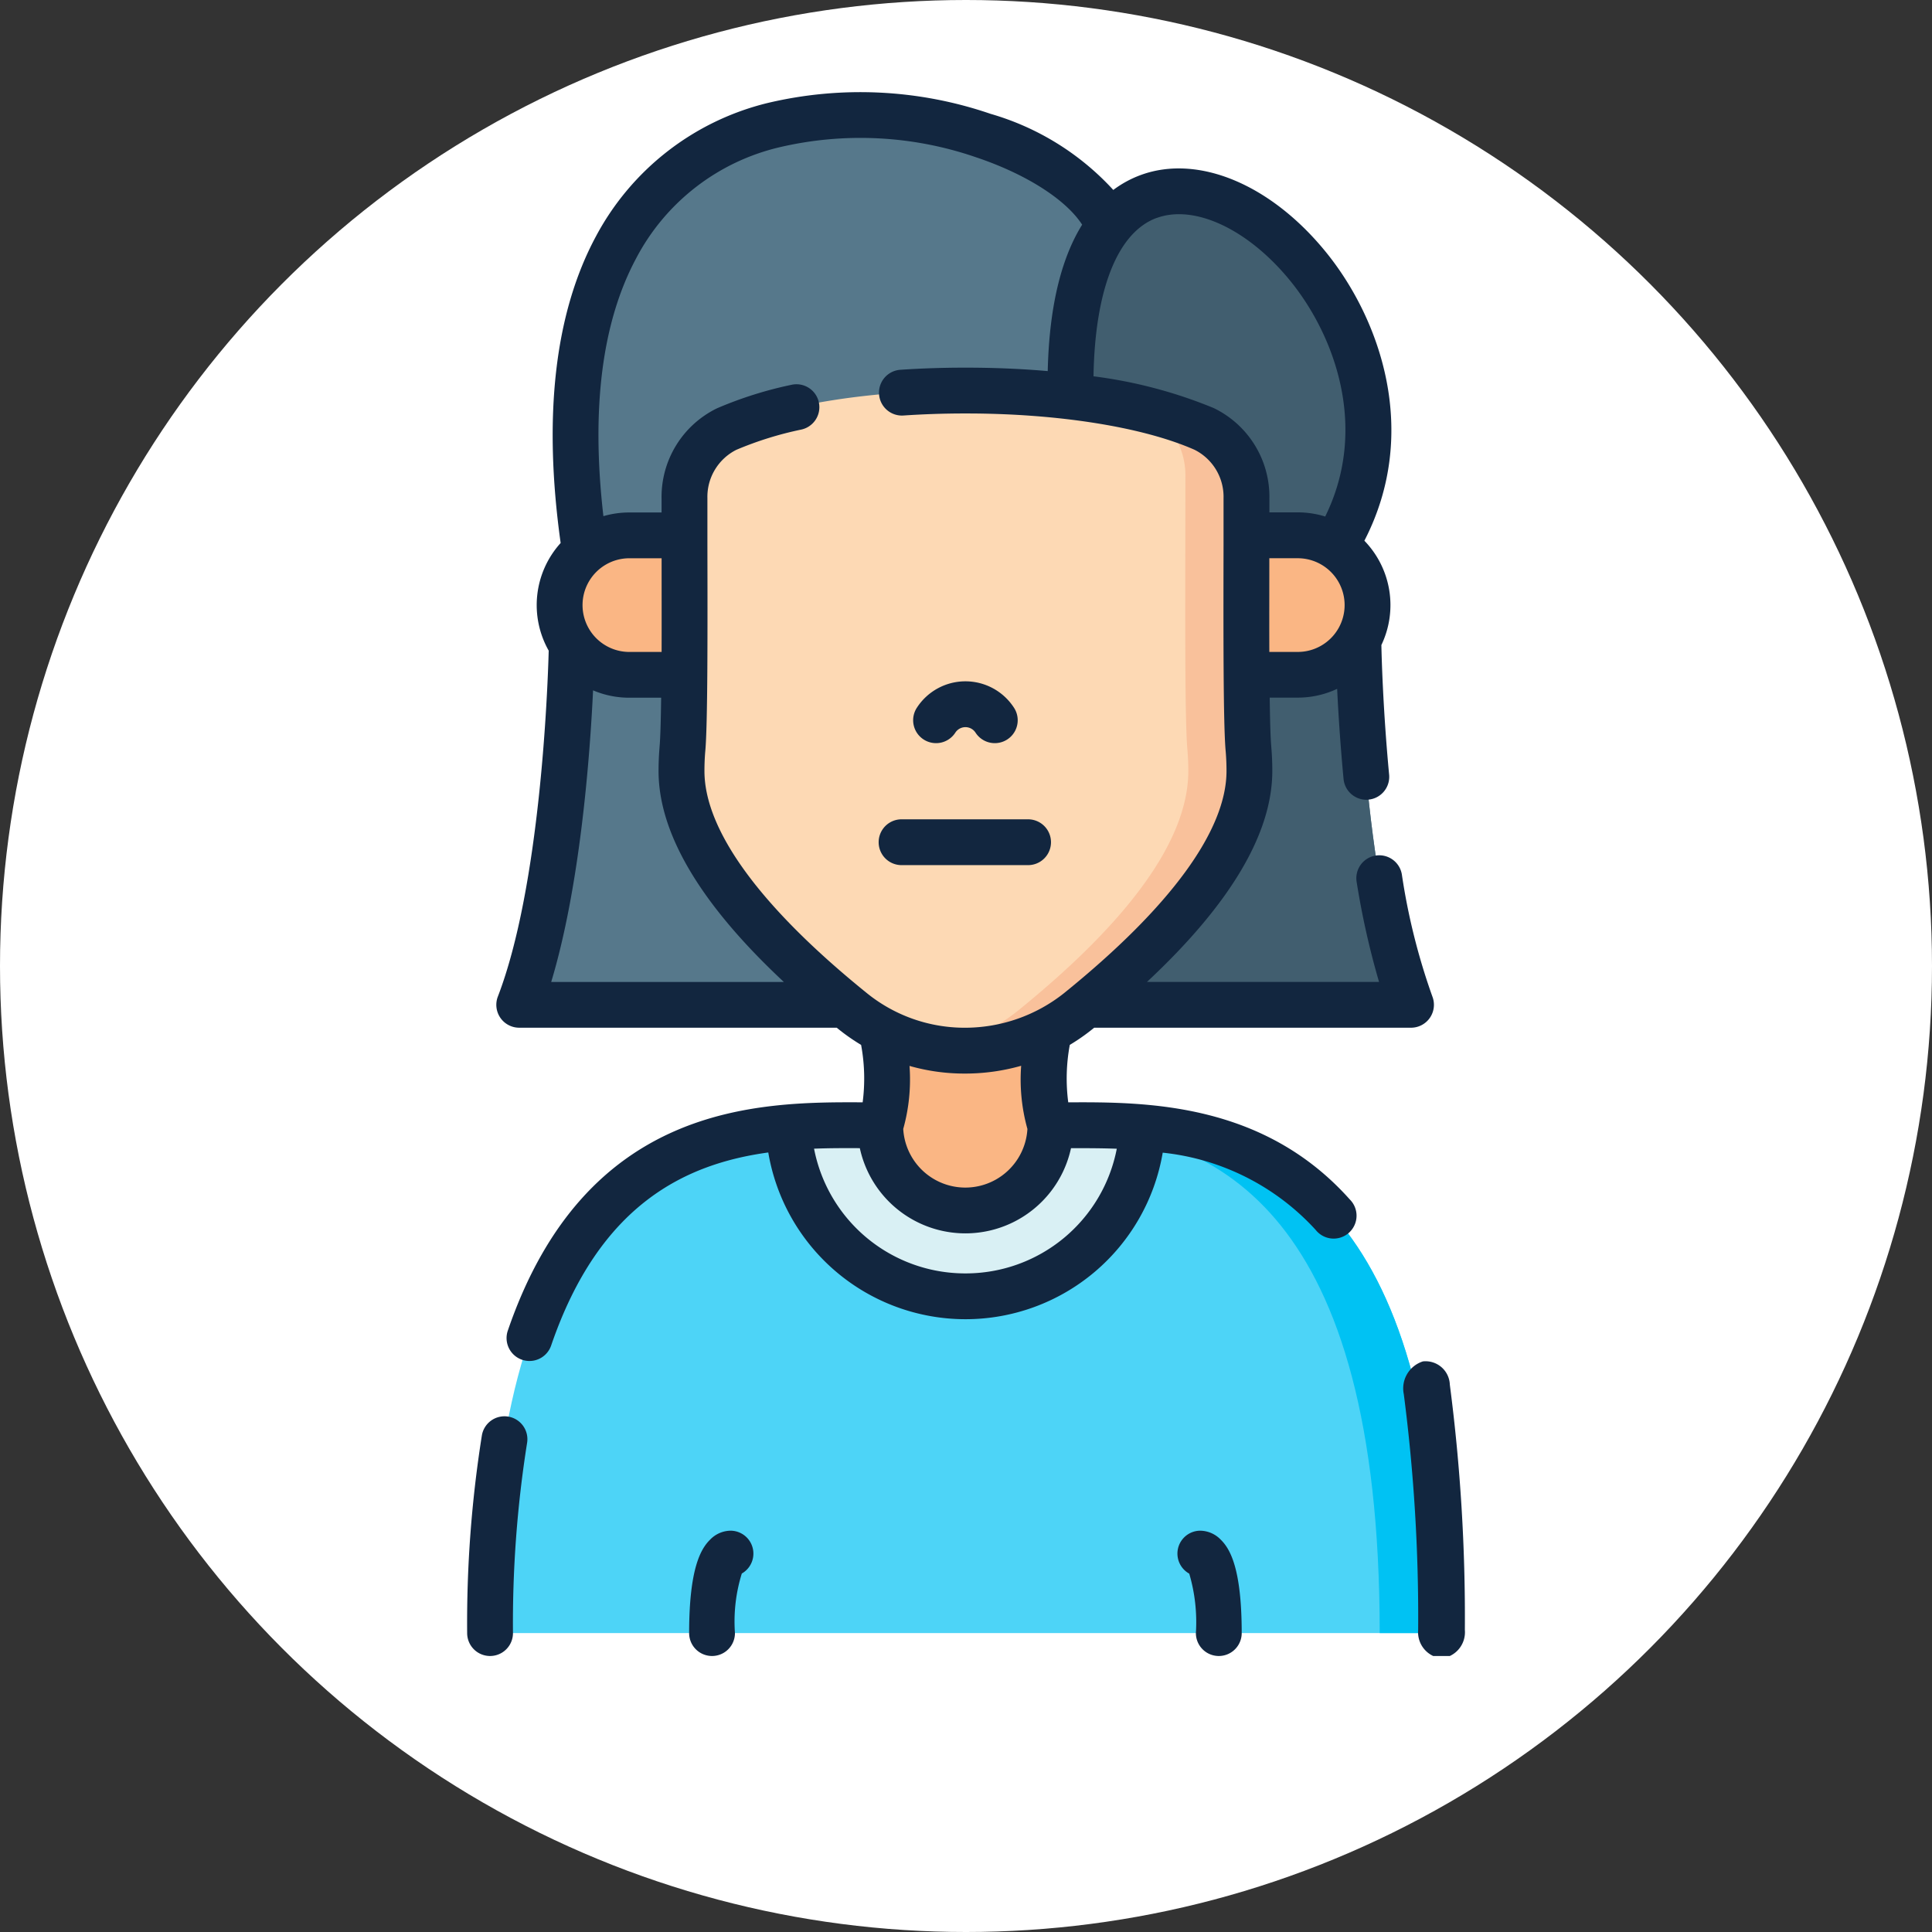 <svg xmlns="http://www.w3.org/2000/svg" xmlns:xlink="http://www.w3.org/1999/xlink" width="105" height="105" viewBox="0 0 105 105">
  <rect x="0" y="0" width="105" height="105" fill="#333333" stroke="none"/>
  <defs>
    <clipPath id="clip-path">
      <rect id="Rectángulo_5173" data-name="Rectángulo 5173" width="85" height="85" transform="translate(480 2491)" fill="#fff" stroke="#707070" stroke-width="1"/>
    </clipPath>
  </defs>
  <g id="Grupo_55307" data-name="Grupo 55307" transform="translate(-490 -2534)">
    <circle id="Elipse_4052" data-name="Elipse 4052" cx="52.5" cy="52.5" r="52.5" transform="translate(490 2534)" fill="#fff"/>
    <g id="Enmascarar_grupo_46" data-name="Enmascarar grupo 46" transform="translate(20 48)" clip-path="url(#clip-path)">
      <g id="cuenta-privada" transform="translate(489.857 2491)">
        <g id="Grupo_53780" data-name="Grupo 53780">
          <path id="Trazado_100493" data-name="Trazado 100493" d="M40.406,7.324C37.616.011,7.133-6.651,11.936,24.96H40.406Z" fill="#56788b"/>
          <path id="Trazado_100494" data-name="Trazado 100494" d="M52.7,24.681c8.354-13.52-14.807-31.154-14.369-8.132v7.545Z" fill="#415e6f"/>
          <path id="Trazado_100495" data-name="Trazado 100495" d="M56.826,49.61H8.362c2.666-6.928,2.854-19.588,2.854-19.588H53.972S54.16,42.682,56.826,49.61Z" fill="#56788b"/>
          <path id="Trazado_100496" data-name="Trazado 100496" d="M56.826,49.61H32.612V30.023H53.972S54.16,42.682,56.826,49.61Z" fill="#415e6f"/>
          <g id="Grupo_53777" data-name="Grupo 53777">
            <path id="Trazado_100497" data-name="Trazado 100497" d="M58.447,83.755H6.777C6.777,60.731,15.69,56.886,23,56.266c1.813-.153,3.528-.108,4.984-.108h9.251c1.444,0,3.145-.045,4.943.1,7.318.609,16.267,4.425,16.267,27.492Z" fill="#4dd4f7"/>
            <path id="Trazado_100498" data-name="Trazado 100498" d="M58.447,83.755h-3.32c0-23.067-8.949-26.883-16.267-27.492-.8-.066-1.574-.095-2.316-.1h.694c1.444,0,3.144-.045,4.943.1C49.5,56.872,58.447,60.687,58.447,83.755Z" fill="#00c2f3"/>
          </g>
          <path id="Trazado_100499" data-name="Trazado 100499" d="M42.221,56.331a9.623,9.623,0,0,1-19.219,0v-.068c1.813-.153,3.528-.108,4.984-.108h9.251c1.444,0,3.145-.045,4.943.1Z" fill="#d9f0f4"/>
          <g id="Grupo_53779" data-name="Grupo 53779">
            <g id="Grupo_53778" data-name="Grupo 53778">
              <path id="Trazado_100500" data-name="Trazado 100500" d="M50.673,24.093h-2.9l.018,7.586h2.878a3.793,3.793,0,0,0,0-7.586Z" fill="#fab684"/>
              <path id="Trazado_100501" data-name="Trazado 100501" d="M10.556,27.886a3.793,3.793,0,0,0,3.793,3.793h2.878l.018-7.586h-2.9A3.793,3.793,0,0,0,10.556,27.886Z" fill="#fab684"/>
            </g>
            <path id="Trazado_100502" data-name="Trazado 100502" d="M37.237,50.908H27.986a9.628,9.628,0,0,1,0,5.264,4.625,4.625,0,1,0,9.251,0,9.626,9.626,0,0,1,0-5.264Z" fill="#fab684"/>
            <path id="Trazado_100503" data-name="Trazado 100503" d="M48.045,36.907c0,3.672-3.123,8.059-9.284,13.041a9.854,9.854,0,0,1-6.183,2.163,9.67,9.67,0,0,1-6.115-2.163c-6.161-4.982-9.284-9.369-9.284-13.041,0-.39.015-.78.046-1.164.159-1.6.113-8.917.11-13.641v0a4.1,4.1,0,0,1,2.294-3.785c3.144-1.4,8.06-2.1,12.981-2.092A42.254,42.254,0,0,1,42.545,17.3a18.746,18.746,0,0,1,3.05,1.016A4.1,4.1,0,0,1,47.887,22.1v0c0,4.723-.048,12.038.11,13.641C48.028,36.127,48.045,36.517,48.045,36.907Z" fill="#fdd9b4"/>
            <path id="Trazado_100504" data-name="Trazado 100504" d="M48.045,36.907c0,3.672-3.123,8.059-9.284,13.041a9.854,9.854,0,0,1-6.183,2.163,9.643,9.643,0,0,1-1.655-.139,9.794,9.794,0,0,0,4.518-2.024c6.161-4.982,9.284-9.369,9.284-13.041,0-.39-.017-.78-.048-1.164-.158-1.6-.113-8.917-.11-13.641V20.936A4.1,4.1,0,0,0,42.545,17.3a18.746,18.746,0,0,1,3.05,1.016A4.1,4.1,0,0,1,47.887,22.1v0c0,4.723-.048,12.038.11,13.641C48.028,36.127,48.045,36.517,48.045,36.907Z" fill="#f9c19b"/>
          </g>
        </g>
        <g id="Grupo_53781" data-name="Grupo 53781">
          <path id="Trazado_100507" data-name="Trazado 100507" d="M30.34,35.189a1.245,1.245,0,0,0,1.722-.37.654.654,0,0,1,1.1,0,1.245,1.245,0,0,0,2.092-1.351,3.144,3.144,0,0,0-5.284,0A1.245,1.245,0,0,0,30.34,35.189Z" fill="#12263f"/>
          <path id="Trazado_100508" data-name="Trazado 100508" d="M7.768,71.99a1.246,1.246,0,0,0-1.436,1.02,65.071,65.071,0,0,0-.8,10.745,1.245,1.245,0,0,0,2.49,0,62.6,62.6,0,0,1,.766-10.329,1.245,1.245,0,0,0-1.02-1.436Z" fill="#12263f"/>
          <path id="Trazado_100515" data-name="Trazado 100515" d="M6.588,71.994a1.319,1.319,0,0,1,1.463,1.265,97.876,97.876,0,0,1,.817,13.328A1.427,1.427,0,0,1,7.6,88.131,1.427,1.427,0,0,1,6.33,86.587a94.163,94.163,0,0,0-.781-12.812,1.541,1.541,0,0,1,1.039-1.781Z" transform="translate(50.887 -3.005)" fill="#12263f"/>
          <path id="Trazado_100509" data-name="Trazado 100509" d="M53.5,60.186c-4.7-5.267-11.04-5.3-15.3-5.276a10.007,10.007,0,0,1,.084-3.123,10.7,10.7,0,0,0,1.261-.881l.064-.052h17.22a1.245,1.245,0,0,0,1.162-1.692,34.875,34.875,0,0,1-1.66-6.637,1.245,1.245,0,0,0-2.457.407,43.827,43.827,0,0,0,1.217,5.432H42.48C47,44.144,49.29,40.3,49.29,36.9c0-.424-.017-.85-.052-1.267l0-.019c-.045-.454-.073-1.43-.089-2.7h1.526a5.009,5.009,0,0,0,2.139-.477c.062,1.281.168,2.985.348,4.89A1.245,1.245,0,0,0,54.4,38.464c.039,0,.079,0,.119-.006A1.245,1.245,0,0,0,55.639,37.1c-.345-3.651-.413-6.618-.421-7.044a5.028,5.028,0,0,0-.924-5.669c3.053-5.91.847-12.089-2.111-15.712-2.995-3.669-6.933-5.3-10.035-4.166a5.844,5.844,0,0,0-1.5.814,14.5,14.5,0,0,0-6.67-4.136A21.829,21.829,0,0,0,21.827.606a14.448,14.448,0,0,0-9.307,7.26c-2.228,4.156-2.869,9.753-1.907,16.645a5.027,5.027,0,0,0-.649,5.851c-.056,2.088-.454,12.8-2.764,18.8a1.245,1.245,0,0,0,1.162,1.692H25.617l.062.05a10.865,10.865,0,0,0,1.263.884,10.007,10.007,0,0,1,.084,3.121c-5.689-.029-15.048.035-19.285,12.409a1.245,1.245,0,1,0,2.356.807c2.626-7.671,7.29-9.871,11.8-10.491a10.871,10.871,0,0,0,21.437.011,13.106,13.106,0,0,1,8.315,4.2A1.245,1.245,0,1,0,53.5,60.186Zm-2.83-29.755H49.128c-.006-1.62,0-3.41,0-5.092h1.546a2.546,2.546,0,1,1,0,5.092ZM43.006,6.847c2.057-.755,4.97.612,7.247,3.4,2.437,2.986,4.279,8.024,1.912,12.825a5.021,5.021,0,0,0-1.493-.226H49.132q0-.374,0-.733a5.353,5.353,0,0,0-2.99-4.918l-.042-.02a25.577,25.577,0,0,0-6.527-1.724c.078-4.715,1.309-7.828,3.434-8.608ZM14.715,9.042a11.861,11.861,0,0,1,7.746-6.028,19.279,19.279,0,0,1,10.729.534c2.721.911,4.886,2.3,5.765,3.663-1.026,1.649-1.783,4.158-1.87,7.957-1.415-.123-2.9-.187-4.419-.187h-.105c-1.172,0-2.344.039-3.485.116a1.245,1.245,0,1,0,.168,2.485c1.085-.073,2.2-.111,3.319-.111h.1c4.974,0,9.6.737,12.4,1.973a2.857,2.857,0,0,1,1.577,2.624c0,.01,0,.026,0,.036,0,.766,0,1.6,0,2.467-.009,4.622-.019,9.86.118,11.279.029.346.043.7.043,1.052,0,3.229-3.051,7.4-8.824,12.069A8.658,8.658,0,0,1,32.6,50.855h-.043a8.443,8.443,0,0,1-5.307-1.885c-5.772-4.665-8.822-8.838-8.822-12.067,0-.352.014-.706.043-1.051.137-1.418.128-6.657.118-11.28,0-.867,0-1.7,0-2.471q0-.016,0-.032a2.858,2.858,0,0,1,1.576-2.624,18.973,18.973,0,0,1,3.532-1.1,1.245,1.245,0,0,0-.537-2.432,21.358,21.358,0,0,0-4.03,1.269l-.042.02a5.354,5.354,0,0,0-2.99,4.918q0,.357,0,.732H14.349a5.022,5.022,0,0,0-1.412.2c-.675-5.838-.078-10.545,1.778-14.009ZM16.1,30.432H14.349a2.546,2.546,0,1,1,0-5.092H16.1c0,1.682.005,3.472,0,5.092Zm-6,17.933c1.566-5.182,2.1-12.171,2.275-15.846a5.012,5.012,0,0,0,1.973.4h1.727c-.017,1.265-.044,2.241-.089,2.7l0,.019c-.035.417-.052.843-.052,1.267,0,3.395,2.288,7.241,6.809,11.462H10.1Zm22.447,4.981H32.6a11.154,11.154,0,0,0,3.041-.423,9.988,9.988,0,0,0,.34,3.432,3.38,3.38,0,0,1-6.749,0,9.978,9.978,0,0,0,.341-3.425A10.86,10.86,0,0,0,32.547,53.346Zm.065,10.861a8.367,8.367,0,0,1-8.227-6.779c.857-.033,1.692-.032,2.488-.028a5.871,5.871,0,0,0,11.477,0c.784,0,1.621,0,2.488.031A8.366,8.366,0,0,1,32.612,64.207Z" fill="#12263f"/>
          <path id="Trazado_100511" data-name="Trazado 100511" d="M29.141,42.018h6.876a1.245,1.245,0,1,0,0-2.49H29.141a1.245,1.245,0,0,0,0,2.49Z" fill="#12263f"/>
          <path id="Trazado_100513" data-name="Trazado 100513" d="M19.866,78.19a1.567,1.567,0,0,0-1.132.489c-.488.48-1.138,1.528-1.138,5.076a1.245,1.245,0,0,0,2.49,0,8.768,8.768,0,0,1,.373-3.238,1.245,1.245,0,0,0-.594-2.327Z" fill="#12263f"/>
          <path id="Trazado_100514" data-name="Trazado 100514" d="M46.489,78.679a1.571,1.571,0,0,0-1.132-.489,1.245,1.245,0,0,0-.581,2.334,9.327,9.327,0,0,1,.361,3.231,1.245,1.245,0,0,0,2.49,0C47.627,80.207,46.978,79.159,46.489,78.679Z" fill="#12263f"/>
        </g>
      </g>
    </g>
  </g>
</svg>
